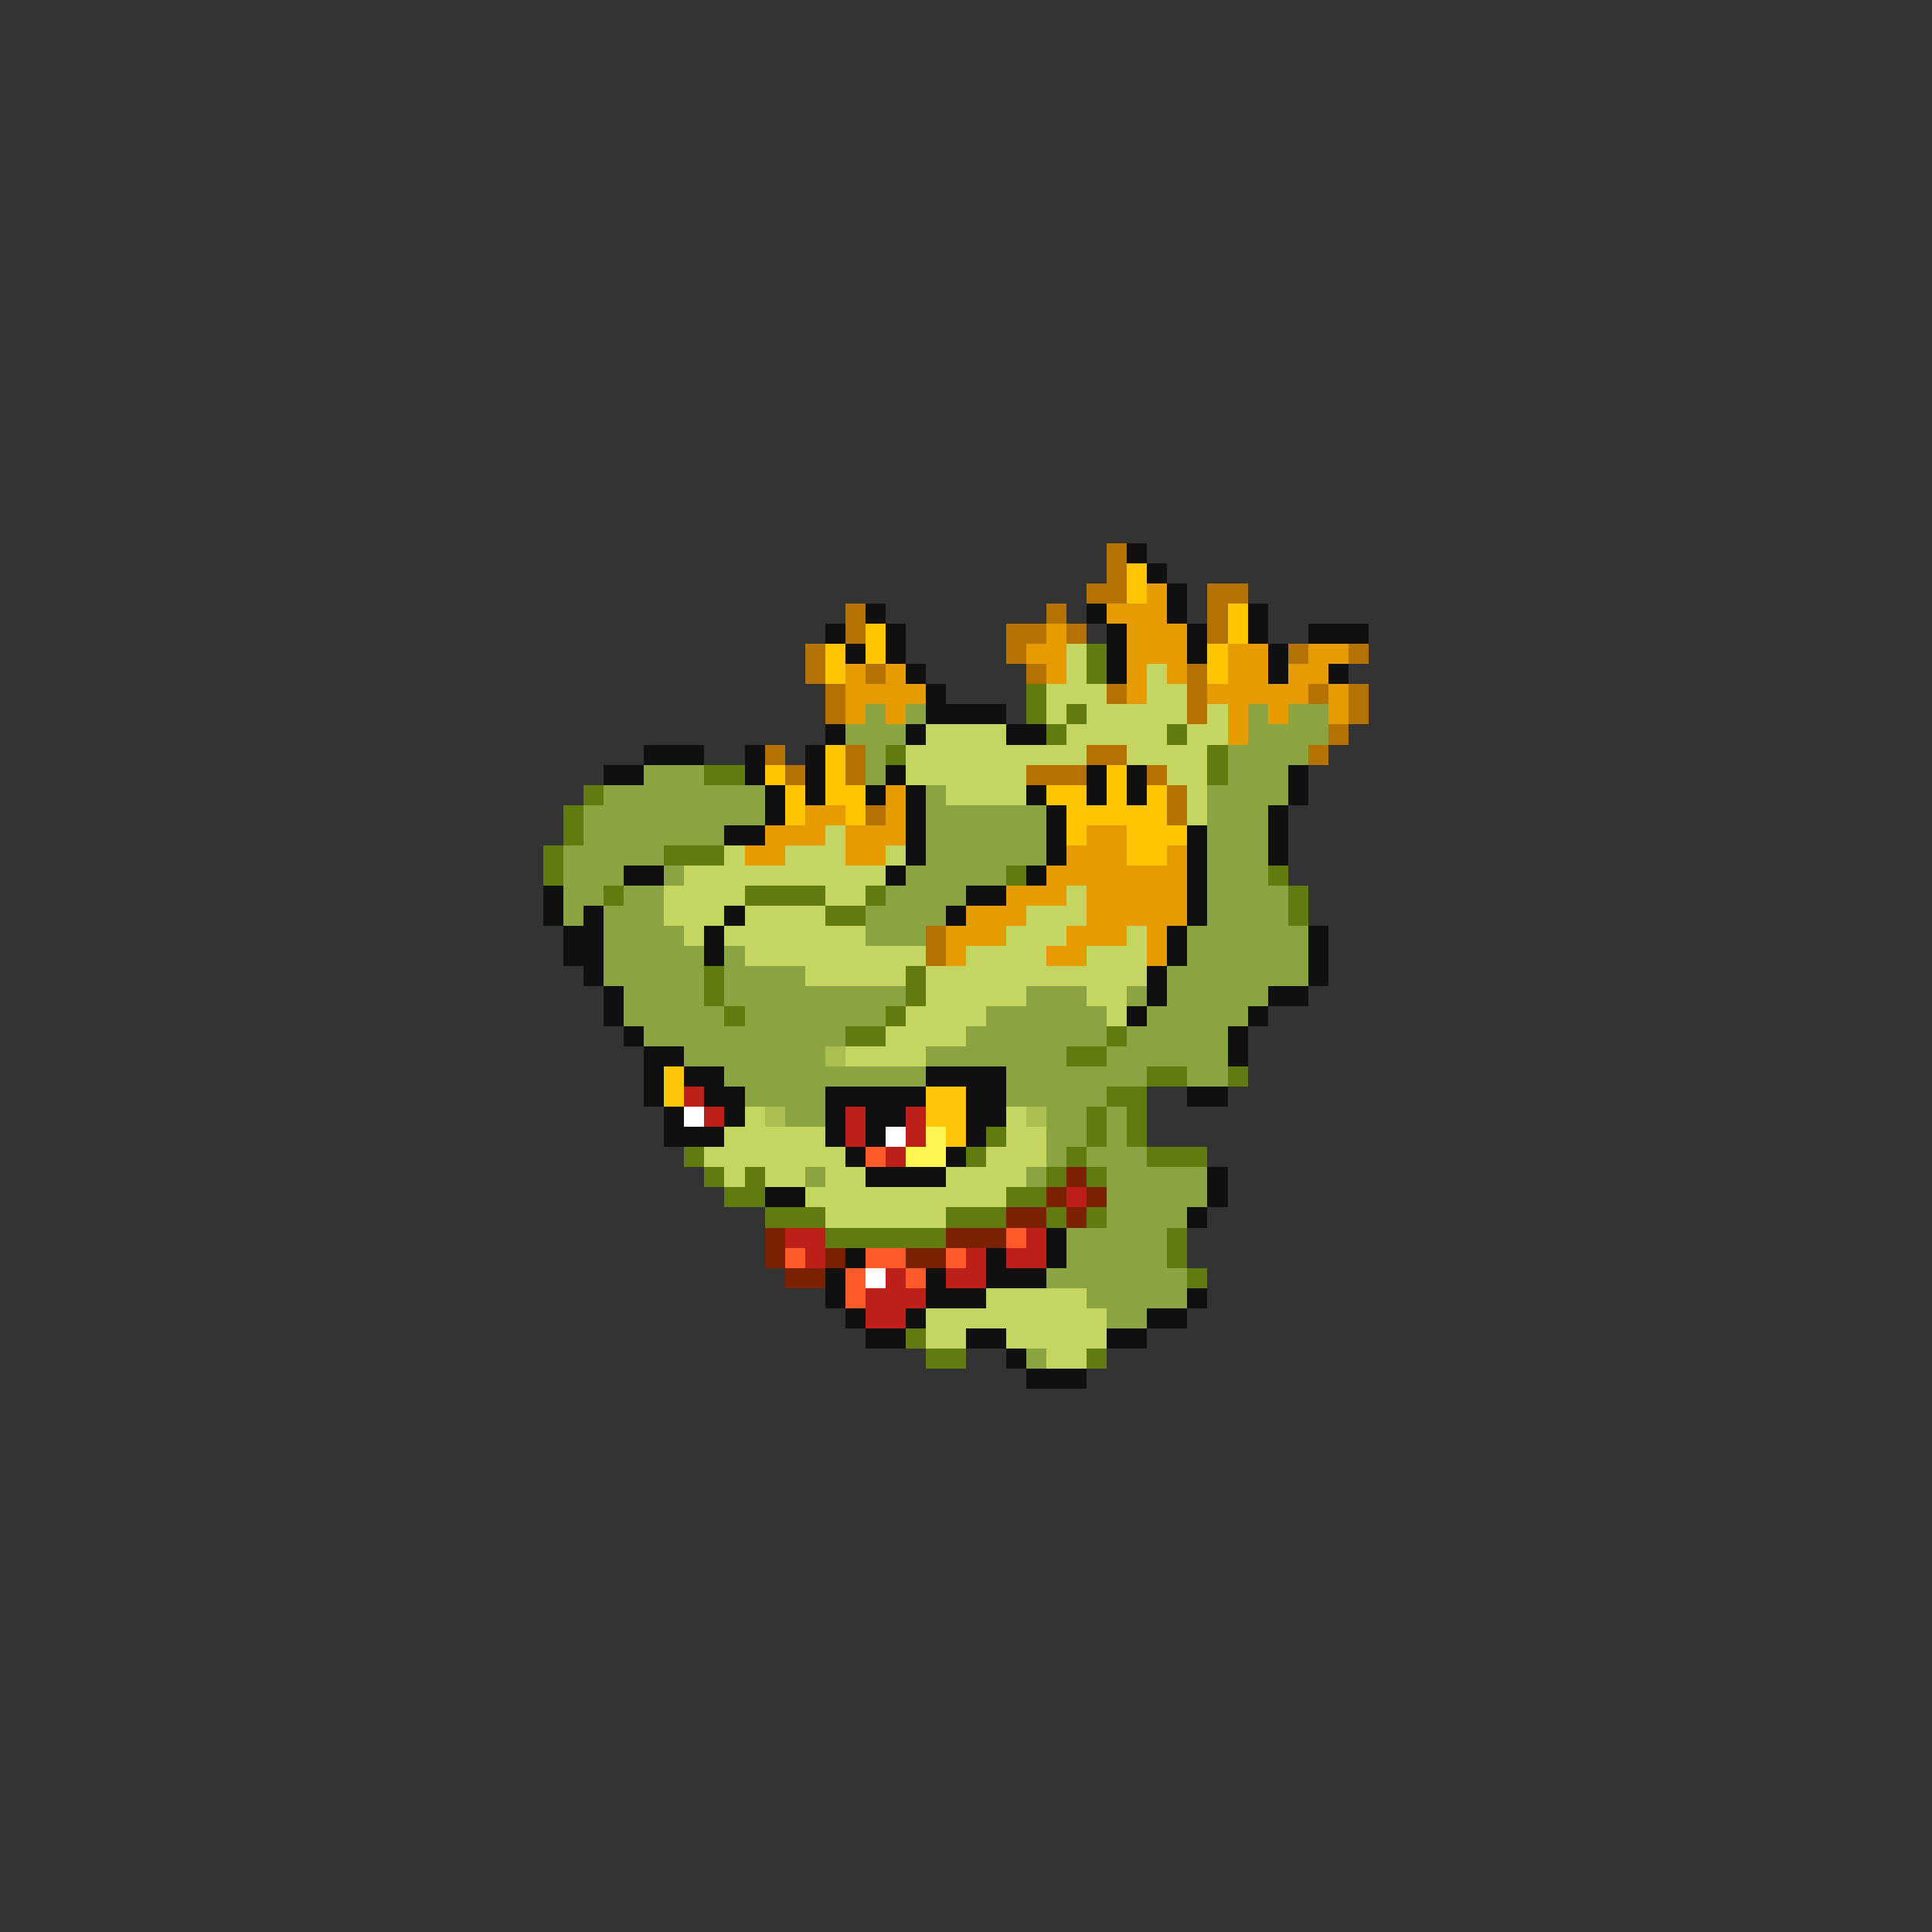 <svg xmlns="http://www.w3.org/2000/svg" viewBox="0 -0.5 96 96" shape-rendering="crispEdges">
<rect x="0" y="-0.5" width="96" height="96" fill="#333333" stroke="none"/>
<path stroke="#b47300" d="M55 27h1M55 28h1M54 29h2M60 29h2M42 30h1M52 30h1M60 30h1M42 31h1M50 31h2M53 31h1M60 31h1M40 32h1M50 32h1M64 32h1M67 32h1M40 33h1M43 33h1M51 33h1M59 33h1M41 34h1M55 34h1M59 34h1M65 34h1M67 34h1M41 35h1M59 35h1M67 35h1M66 36h1M38 37h1M42 37h1M54 37h2M65 37h1M39 38h1M42 38h1M51 38h3M57 38h1M58 39h1M43 40h1M58 40h1M46 46h1M46 47h1" />
<path stroke="#101010" d="M56 27h1M57 28h1M58 29h1M43 30h1M54 30h1M58 30h1M62 30h1M41 31h1M44 31h1M55 31h1M59 31h1M62 31h1M65 31h3M42 32h1M44 32h1M55 32h1M59 32h1M63 32h1M45 33h1M55 33h1M63 33h1M66 33h1M46 34h1M46 35h4M41 36h1M45 36h1M50 36h2M32 37h3M37 37h1M40 37h1M30 38h2M37 38h1M40 38h1M44 38h1M54 38h1M56 38h1M64 38h1M38 39h1M40 39h1M43 39h1M45 39h1M51 39h1M54 39h1M56 39h1M64 39h1M38 40h1M45 40h1M52 40h1M63 40h1M36 41h2M45 41h1M52 41h1M59 41h1M63 41h1M45 42h1M52 42h1M59 42h1M63 42h1M31 43h2M44 43h1M51 43h1M59 43h1M27 44h1M48 44h2M59 44h1M27 45h1M29 45h1M36 45h1M47 45h1M59 45h1M28 46h2M35 46h1M58 46h1M65 46h1M28 47h2M35 47h1M58 47h1M65 47h1M29 48h1M57 48h1M65 48h1M30 49h1M57 49h1M63 49h2M30 50h1M56 50h1M62 50h1M31 51h1M61 51h1M32 52h2M61 52h1M32 53h1M34 53h2M46 53h4M32 54h1M35 54h2M41 54h5M48 54h2M59 54h2M33 55h1M36 55h1M41 55h1M43 55h2M48 55h2M33 56h3M41 56h1M43 56h1M48 56h1M42 57h1M47 57h1M43 58h4M60 58h1M38 59h2M60 59h1M59 60h1M52 61h1M42 62h1M49 62h1M52 62h1M41 63h1M46 63h1M49 63h3M41 64h1M46 64h3M59 64h1M42 65h1M45 65h1M57 65h2M43 66h2M48 66h2M55 66h2M50 67h1M51 68h3" />
<path stroke="#ffc500" d="M56 28h1M56 29h1M61 30h1M43 31h1M61 31h1M41 32h1M43 32h1M60 32h1M41 33h1M60 33h1M41 37h1M38 38h1M41 38h1M55 38h1M39 39h1M41 39h2M52 39h2M55 39h1M57 39h1M39 40h1M42 40h1M53 40h5M53 41h1M56 41h3M56 42h2" />
<path stroke="#e69c00" d="M57 29h1M55 30h3M52 31h1M56 31h3M51 32h2M56 32h3M61 32h2M65 32h2M42 33h1M44 33h1M52 33h1M56 33h1M58 33h1M61 33h2M64 33h2M42 34h4M56 34h1M60 34h5M66 34h1M42 35h1M44 35h1M61 35h1M63 35h1M66 35h1M61 36h1M44 39h1M40 40h2M44 40h1M38 41h3M42 41h3M54 41h2M37 42h2M42 42h2M53 42h3M58 42h1M52 43h7M50 44h3M54 44h5M48 45h3M54 45h5M47 46h3M53 46h3M57 46h1M47 47h1M52 47h2M57 47h1" />
<path stroke="#c5d562" d="M53 32h1M53 33h1M57 33h1M52 34h3M57 34h2M52 35h1M54 35h5M60 35h1M46 36h4M53 36h5M59 36h2M45 37h9M56 37h4M45 38h6M58 38h2M47 39h4M59 39h1M59 40h1M41 41h1M36 42h1M39 42h3M44 42h1M34 43h10M33 44h4M41 44h2M53 44h1M33 45h3M37 45h4M51 45h3M34 46h1M36 46h7M50 46h3M56 46h1M37 47h9M48 47h4M54 47h3M40 48h5M46 48h11M46 49h5M54 49h2M45 50h4M55 50h1M44 51h4M42 52h4M37 55h1M50 55h1M36 56h5M50 56h2M35 57h7M49 57h3M36 58h1M38 58h2M41 58h2M47 58h4M40 59h10M41 60h6M49 64h5M46 65h9M46 66h2M50 66h5M52 67h2" />
<path stroke="#627b10" d="M54 32h1M54 33h1M51 34h1M51 35h1M53 35h1M52 36h1M58 36h1M44 37h1M60 37h1M35 38h2M60 38h1M29 39h1M28 40h1M28 41h1M27 42h1M33 42h3M27 43h1M50 43h1M63 43h1M30 44h1M37 44h4M43 44h1M64 44h1M41 45h2M64 45h1M35 48h1M45 48h1M35 49h1M45 49h1M36 50h1M44 50h1M42 51h2M55 51h1M53 52h2M57 53h2M61 53h1M55 54h2M54 55h1M56 55h1M49 56h1M54 56h1M56 56h1M34 57h1M48 57h1M53 57h1M57 57h3M35 58h1M37 58h1M52 58h1M54 58h1M36 59h2M50 59h2M38 60h3M47 60h3M52 60h1M54 60h1M41 61h6M58 61h1M58 62h1M59 63h1M45 66h1M46 67h2M54 67h1" />
<path stroke="#8ba441" d="M43 35h1M45 35h1M62 35h1M64 35h2M42 36h3M62 36h4M43 37h1M61 37h4M32 38h3M43 38h1M61 38h3M30 39h8M46 39h1M60 39h4M29 40h9M46 40h6M60 40h3M29 41h7M46 41h6M60 41h3M28 42h5M46 42h6M60 42h3M28 43h3M33 43h1M45 43h5M60 43h3M28 44h2M31 44h2M44 44h4M60 44h4M28 45h1M30 45h3M43 45h4M60 45h4M30 46h4M43 46h3M59 46h6M30 47h5M36 47h1M59 47h6M30 48h5M36 48h4M58 48h7M31 49h4M36 49h9M51 49h3M56 49h1M58 49h5M31 50h5M37 50h7M49 50h6M57 50h5M32 51h10M48 51h7M56 51h5M34 52h7M46 52h7M55 52h6M36 53h10M50 53h7M59 53h2M37 54h4M50 54h5M39 55h2M52 55h2M55 55h1M52 56h2M55 56h1M52 57h1M54 57h3M40 58h1M51 58h1M55 58h5M55 59h5M55 60h4M53 61h5M53 62h5M52 63h7M54 64h5M55 65h2M51 67h1" />
<path stroke="#acbd52" d="M41 52h1M38 55h1M51 55h1" />
<path stroke="#ffc508" d="M33 53h1M33 54h1M46 54h2M46 55h2M47 56h1" />
<path stroke="#bd2018" d="M34 54h1M35 55h1M42 55h1M45 55h1M42 56h1M45 56h1M44 57h1M53 59h1M39 61h2M51 61h1M40 62h1M48 62h1M50 62h2M44 63h1M47 63h2M43 64h3M43 65h2" />
<path stroke="#ffffff" d="M34 55h1M44 56h1M43 63h1" />
<path stroke="#fff652" d="M46 56h1M45 57h2" />
<path stroke="#ff5a29" d="M43 57h1M50 61h1M39 62h1M43 62h2M47 62h1M42 63h1M45 63h1M42 64h1" />
<path stroke="#7b2000" d="M53 58h1M52 59h1M54 59h1M50 60h2M53 60h1M38 61h1M47 61h3M38 62h1M41 62h1M45 62h2M39 63h2" />
</svg>
